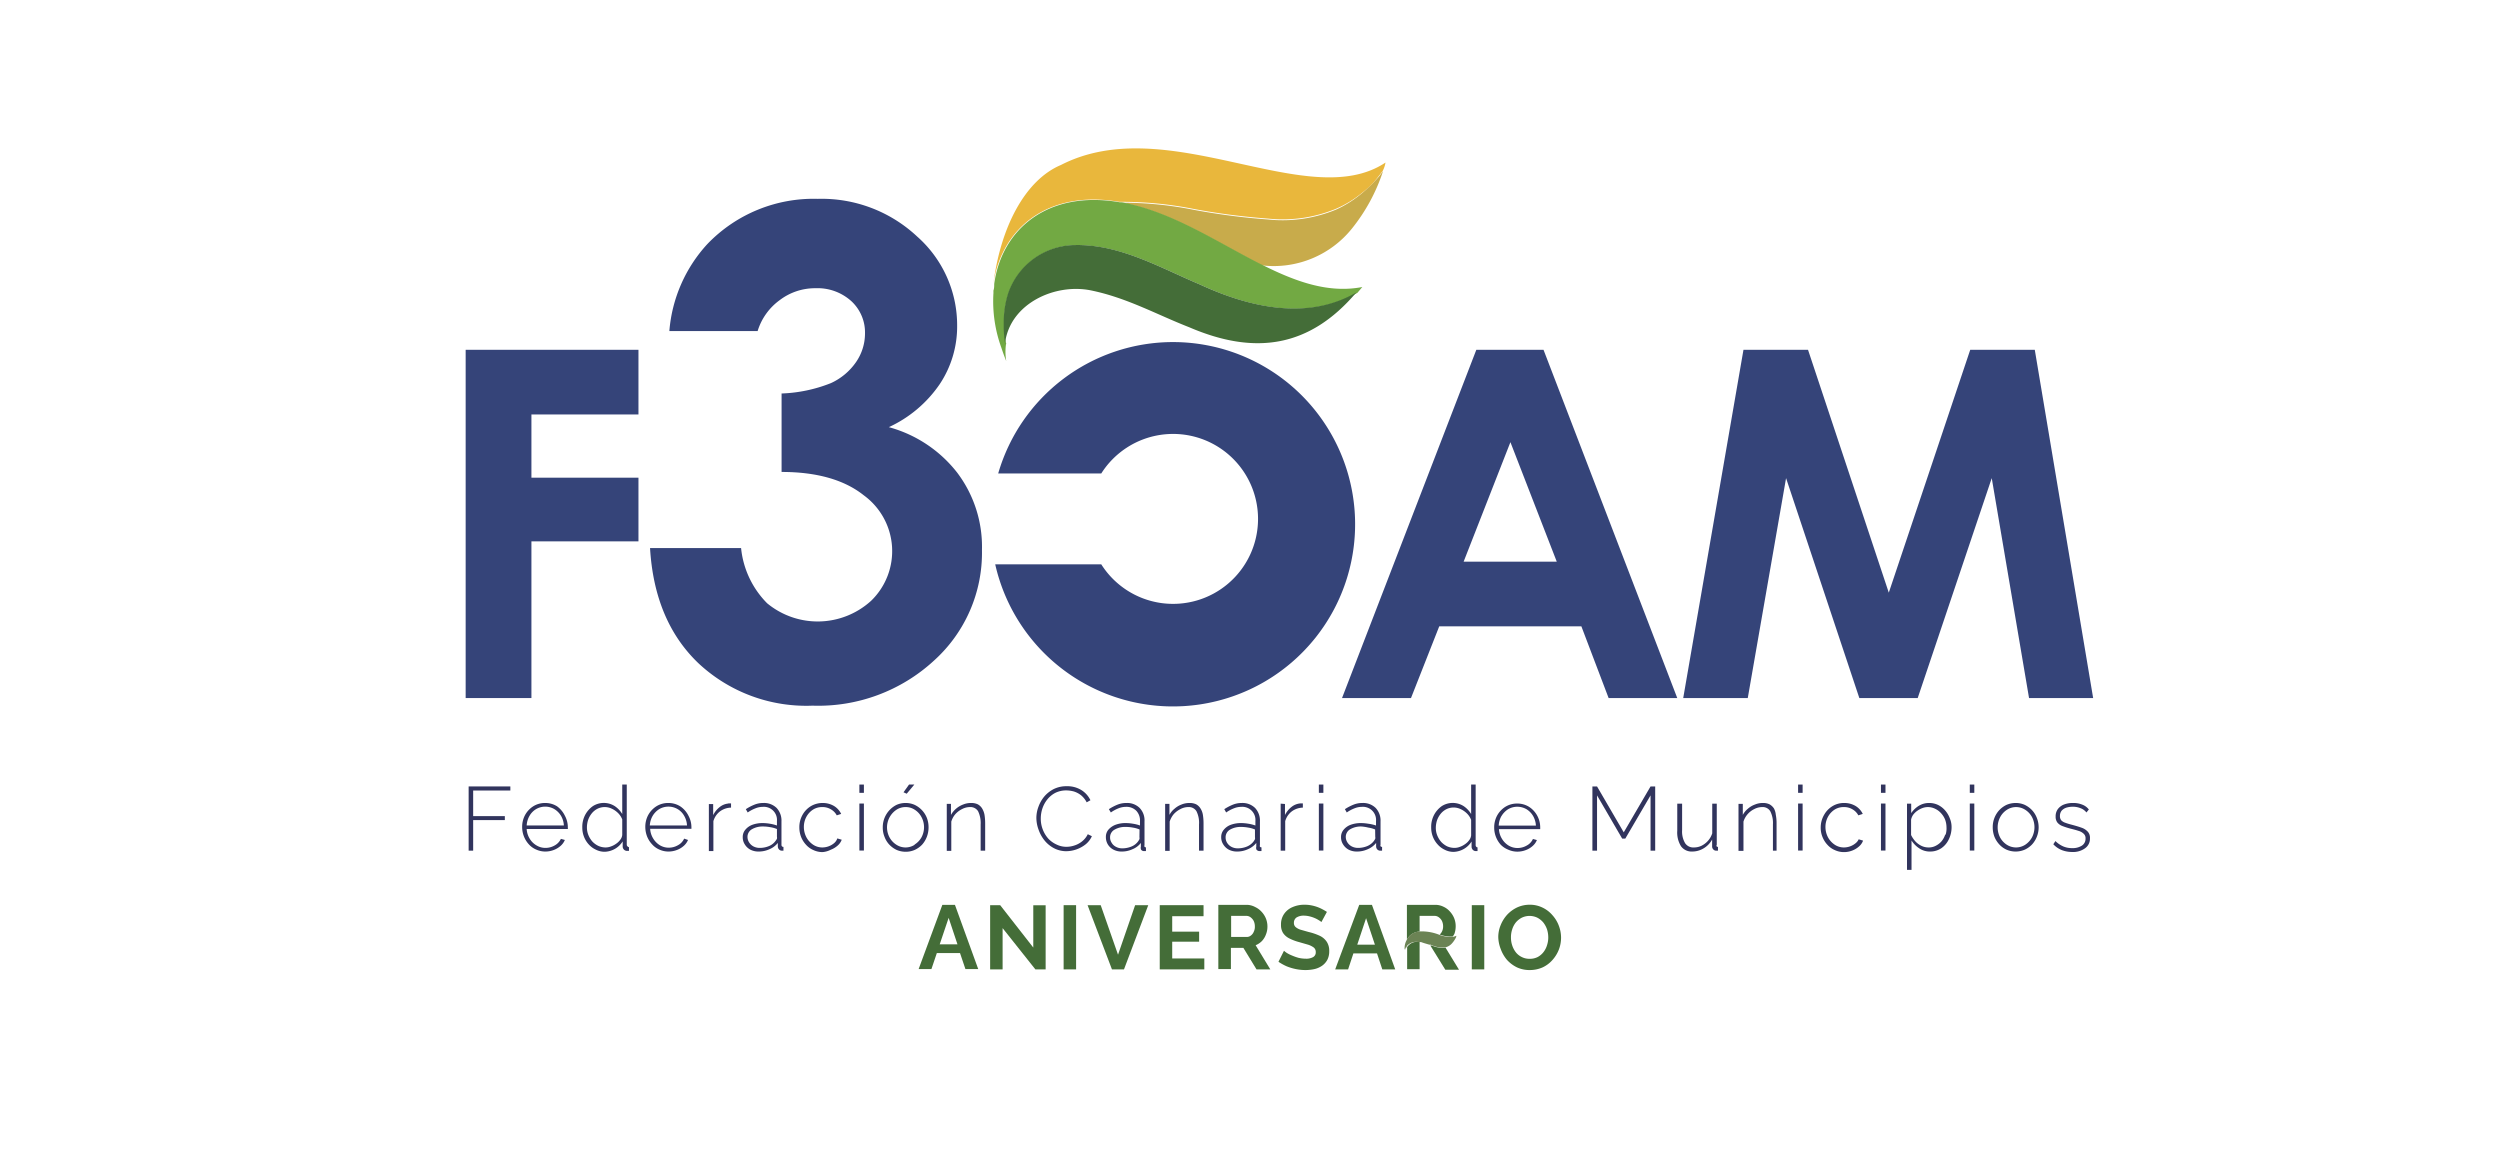 <svg xmlns="http://www.w3.org/2000/svg" viewBox="0 0 226.56 105.38"><defs><style>.cls-1{fill:none;}.cls-2{fill:#c8ab4b;}.cls-3{fill:#e9b73c;}.cls-4{fill:#72a943;}.cls-5{fill:#446d38;}.cls-6{fill:#354479;}.cls-7{fill:#31345d;}.cls-8{fill:#6b8354;}</style></defs><g id="Capa_2" data-name="Capa 2"><g id="Capa_1-2" data-name="Capa 1"><rect class="cls-1" width="226.56" height="105.38"/><path class="cls-1" d="M139.86,83.59a1.82,1.82,0,0,0-.53-.43,1.63,1.63,0,0,0-1.43,0,1.77,1.77,0,0,0-.54.44,1.92,1.92,0,0,0-.32.62,2.19,2.19,0,0,0-.11.71,2.23,2.23,0,0,0,.11.73,2.1,2.1,0,0,0,.33.63,1.52,1.52,0,0,0,.54.43,1.49,1.49,0,0,0,.71.16,1.54,1.54,0,0,0,.73-.16,1.65,1.65,0,0,0,.53-.45,1.88,1.88,0,0,0,.32-.63,2.19,2.19,0,0,0,.11-.71,2.46,2.46,0,0,0-.11-.72A2.13,2.13,0,0,0,139.86,83.59Z"/><path class="cls-1" d="M61.4,73.32a1.69,1.69,0,0,0-.83-.22,1.65,1.65,0,0,0-.82.22,1.84,1.84,0,0,0-.6.61,1.93,1.93,0,0,0-.26.88h3.37a1.93,1.93,0,0,0-.26-.88A1.67,1.67,0,0,0,61.4,73.32Z"/><path class="cls-1" d="M138.93,73.93a1.75,1.75,0,0,0-.6-.61,1.69,1.69,0,0,0-.83-.22,1.65,1.65,0,0,0-.82.22,1.84,1.84,0,0,0-.6.61,1.93,1.93,0,0,0-.26.88h3.37A1.93,1.93,0,0,0,138.93,73.93Z"/><path class="cls-1" d="M69.14,74.9a1.91,1.91,0,0,0-1,.25.8.8,0,0,0-.4.69.93.93,0,0,0,.14.49,1.06,1.06,0,0,0,.39.37,1.21,1.21,0,0,0,.58.14,2.15,2.15,0,0,0,.85-.17,1.37,1.37,0,0,0,.58-.46,1,1,0,0,0,.13-.2.45.45,0,0,0,0-.18v-.7a2.58,2.58,0,0,0-.62-.17A3.49,3.49,0,0,0,69.14,74.9Z"/><path class="cls-1" d="M55.45,73.29a1.48,1.48,0,0,0-1.3,0,1.61,1.61,0,0,0-.52.42,2,2,0,0,0-.33.59,2.25,2.25,0,0,0-.11.68,1.8,1.8,0,0,0,.13.69,2.08,2.08,0,0,0,.36.59,1.81,1.81,0,0,0,.55.4,1.59,1.59,0,0,0,.66.14,1.35,1.35,0,0,0,.47-.09,1.83,1.83,0,0,0,.48-.25,1.49,1.49,0,0,0,.38-.37.83.83,0,0,0,.17-.43v-1.4a1.64,1.64,0,0,0-.37-.57A2,2,0,0,0,55.45,73.29Z"/><polygon class="cls-1" points="132.64 50.9 141.08 50.9 136.88 40.07 132.64 50.9"/><path class="cls-1" d="M50.23,73.32a1.64,1.64,0,0,0-1.64,0,1.67,1.67,0,0,0-.6.61,1.93,1.93,0,0,0-.26.88H51.1a1.93,1.93,0,0,0-.26-.88A1.78,1.78,0,0,0,50.23,73.32Z"/><path class="cls-1" d="M127.43,85.91l-.05.14a2,2,0,0,1,.14-.29v0A.68.68,0,0,0,127.43,85.91Z"/><path class="cls-1" d="M102,74.9a1.87,1.87,0,0,0-1,.25.78.78,0,0,0-.4.69.85.85,0,0,0,.14.49.93.93,0,0,0,.39.37,1.17,1.17,0,0,0,.57.14,2.15,2.15,0,0,0,.85-.17,1.4,1.4,0,0,0,.59-.46,1.51,1.51,0,0,0,.12-.2.45.45,0,0,0,0-.18v-.7a2.51,2.51,0,0,0-.61-.17A3.52,3.52,0,0,0,102,74.9Z"/><polygon class="cls-1" points="122.95 85.61 124.56 85.61 123.75 83.2 122.95 85.61"/><path class="cls-1" d="M83.47,74.05a1.74,1.74,0,0,0-.6-.66,1.46,1.46,0,0,0-.84-.25,1.5,1.5,0,0,0-.84.25,2,2,0,0,0-.61,2.51,1.81,1.81,0,0,0,.61.65,1.52,1.52,0,0,0,1.67,0,1.79,1.79,0,0,0,.61-.67,1.94,1.94,0,0,0,0-1.83Z"/><path class="cls-1" d="M130.8,84a1.14,1.14,0,0,0-.11-.49.94.94,0,0,0-.29-.33A.64.64,0,0,0,130,83h-1.37v1.38a4.36,4.36,0,0,1,1.84.31.86.86,0,0,0,.21-.28A1,1,0,0,0,130.8,84Z"/><path class="cls-1" d="M113.32,83.15a.64.64,0,0,0-.38-.12h-1.37v1.88H113a.57.57,0,0,0,.38-.13.76.76,0,0,0,.26-.34,1,1,0,0,0,.1-.47,1.14,1.14,0,0,0-.11-.49A1,1,0,0,0,113.32,83.15Z"/><path class="cls-1" d="M132.38,73.29a1.48,1.48,0,0,0-1.3,0,1.61,1.61,0,0,0-.52.42,2,2,0,0,0-.33.59,2.25,2.25,0,0,0-.11.68,1.8,1.8,0,0,0,.13.69,2.08,2.08,0,0,0,.36.59,1.9,1.9,0,0,0,.54.4,1.67,1.67,0,0,0,.67.14,1.35,1.35,0,0,0,.47-.09,1.83,1.83,0,0,0,.48-.25,1.49,1.49,0,0,0,.38-.37.83.83,0,0,0,.17-.43v-1.4a1.64,1.64,0,0,0-.37-.57A2,2,0,0,0,132.38,73.29Z"/><polygon class="cls-1" points="85.16 85.61 86.77 85.61 85.97 83.2 85.16 85.61"/><path class="cls-1" d="M131.68,85.15l-.05,0Z"/><path class="cls-1" d="M175.94,73.69a1.65,1.65,0,0,0-.54-.4,1.5,1.5,0,0,0-.67-.15,1.44,1.44,0,0,0-.47.09,1.94,1.94,0,0,0-.47.25,1.67,1.67,0,0,0-.38.37,1.23,1.23,0,0,0-.18.43v1.39a2.46,2.46,0,0,0,.38.57,1.84,1.84,0,0,0,.55.41,1.47,1.47,0,0,0,.65.15,1.35,1.35,0,0,0,.67-.16,1.72,1.72,0,0,0,.52-.41,1.88,1.88,0,0,0,.32-.59,1.93,1.93,0,0,0,.12-.67,2.07,2.07,0,0,0-.13-.7A1.85,1.85,0,0,0,175.94,73.69Z"/><path class="cls-1" d="M112.46,74.9a1.91,1.91,0,0,0-1,.25.79.79,0,0,0-.39.69.92.92,0,0,0,.13.49,1.06,1.06,0,0,0,.39.37,1.21,1.21,0,0,0,.58.14,2.15,2.15,0,0,0,.85-.17,1.47,1.47,0,0,0,.59-.46,1.51,1.51,0,0,0,.12-.2.45.45,0,0,0,0-.18v-.7a2.64,2.64,0,0,0-.61-.17A3.68,3.68,0,0,0,112.46,74.9Z"/><path class="cls-1" d="M91,29.86c0-.23,0-.46,0-.7C91,29.4,91,29.63,91,29.86Z"/><path class="cls-1" d="M183.5,73.39a1.52,1.52,0,0,0-1.67,0,1.79,1.79,0,0,0-.61.67,2,2,0,0,0,0,1.84,1.79,1.79,0,0,0,.6.65,1.54,1.54,0,0,0,1.68,0,2,2,0,0,0,.61-2.5A1.77,1.77,0,0,0,183.5,73.39Z"/><path class="cls-1" d="M123.37,74.9a1.91,1.91,0,0,0-1,.25.8.8,0,0,0-.4.69.93.93,0,0,0,.14.49,1.06,1.06,0,0,0,.39.37,1.21,1.21,0,0,0,.58.14,2.15,2.15,0,0,0,.85-.17,1.47,1.47,0,0,0,.59-.46,1.51,1.51,0,0,0,.12-.2.45.45,0,0,0,0-.18v-.7A2.58,2.58,0,0,0,124,75,3.49,3.49,0,0,0,123.37,74.9Z"/><polygon class="cls-1" points="114.91 19.84 114.91 19.84 114.91 19.84 114.91 19.84 114.91 19.84"/><path class="cls-1" d="M97.28,22.23h0Z"/><path class="cls-1" d="M124.43,16.58c-.12.13-.26.25-.39.37C124.17,16.83,124.31,16.71,124.43,16.58Z"/><path class="cls-1" d="M123.23,17.67l.06-.05Z"/><path class="cls-2" d="M124.43,16.58c-.12.13-.26.25-.39.37a7.82,7.82,0,0,1-.75.67l-.06.05A9.93,9.93,0,0,1,121.07,19a12.65,12.65,0,0,1-6.16.89h0a60.48,60.48,0,0,1-6.7-.87,33.16,33.16,0,0,0-6.63-.65c4.6.82,8.74,3.65,12.78,5.68a9.1,9.1,0,0,0,8.16-3.34,16.48,16.48,0,0,0,2.82-5.21l-.14.18C125,16,124.7,16.29,124.43,16.58Z"/><path class="cls-3" d="M101.43,18.29l.15,0a33.16,33.16,0,0,1,6.63.65,60.48,60.48,0,0,0,6.7.87h0a12.65,12.65,0,0,0,6.16-.89,9.93,9.93,0,0,0,2.16-1.28l.06-.05A7.82,7.82,0,0,0,124,17c.13-.12.27-.24.39-.37.27-.29.52-.62.77-.95l.14-.18a2.5,2.5,0,0,0,.26-.77c-7,4.68-19.68-4.77-29.41.22-3.3,1.39-5.49,5.73-6.13,10.79C90.75,20.72,94.93,17.17,101.43,18.29Z"/><path class="cls-3" d="M90,26.52h0v-.22A1.79,1.79,0,0,1,90,26.52Z"/><path class="cls-4" d="M90.75,31.52c.13.39.27.79.44,1.2a5,5,0,0,1,0-1.67h0l0,.17A12.51,12.51,0,0,1,91,29.86c0-.23,0-.46,0-.7a8.75,8.75,0,0,1,.38-2.5,6.47,6.47,0,0,1,5.89-4.43h.17a5.62,5.62,0,0,1,.58,0c3.85.11,7.31,2.12,10.78,3.58,4.47,2.07,9.74,3.28,14.21.73h0l.45-.53c-3.06.59-6-.47-9.06-2-4-2-8.18-4.86-12.78-5.68l-.15,0c-6.5-1.12-10.68,2.43-11.37,7.4,0,.2,0,.4-.07.6v.22A12.31,12.31,0,0,0,90.75,31.52Z"/><path class="cls-5" d="M108.76,25.79c-3.47-1.46-6.93-3.47-10.78-3.58a5.62,5.62,0,0,0-.58,0h-.17a6.47,6.47,0,0,0-5.89,4.43,8.75,8.75,0,0,0-.38,2.5c0,.24,0,.47,0,.7a12.51,12.51,0,0,0,.13,1.36l0-.17h0c.49-3.54,4.53-5.38,7.79-4.71s5.95,2.19,8.9,3.34c5.91,2.54,10.87,1.87,15.14-3.16h0C118.5,29.07,113.23,27.86,108.76,25.79Z"/><path class="cls-6" d="M106.3,31A16.5,16.5,0,0,0,90.46,42.91H99.8a7.7,7.7,0,1,1,0,8.23H90.19A16.51,16.51,0,1,0,106.3,31Z"/><polygon class="cls-6" points="42.2 63.26 48.16 63.26 48.16 49.06 57.86 49.06 57.86 43.29 48.16 43.29 48.16 37.56 57.86 37.56 57.86 31.7 42.2 31.7 42.2 63.26"/><path class="cls-6" d="M133.79,31.7,121.62,63.26h6.25l2.56-6.5h12.88l2.47,6.5H152L139.88,31.7Zm-1.15,19.2,4.24-10.83,4.2,10.83Z"/><polygon class="cls-6" points="189.69 63.26 184.4 31.7 178.55 31.7 171.17 53.71 163.85 31.7 158 31.7 152.54 63.26 158.39 63.26 161.86 43.33 168.5 63.26 173.79 63.26 180.5 43.33 183.88 63.26 189.69 63.26"/><path class="cls-6" d="M84.67,59.84a13.16,13.16,0,0,0,4.32-10,11.14,11.14,0,0,0-2.24-7,11.77,11.77,0,0,0-6.2-4.13,11.31,11.31,0,0,0,4.6-3.88,9.41,9.41,0,0,0,1.59-5.31,10.73,10.73,0,0,0-3.63-8.09,12.66,12.66,0,0,0-9-3.41,13.34,13.34,0,0,0-10,4.09A13.2,13.2,0,0,0,60.66,30h8a5.41,5.41,0,0,1,2-2.8,5.28,5.28,0,0,1,3.23-1.08,4.57,4.57,0,0,1,3.26,1.17,3.86,3.86,0,0,1,1.24,2.94,4.57,4.57,0,0,1-.81,2.58,5.58,5.58,0,0,1-2.28,1.91,13.33,13.33,0,0,1-4.47.94v7.11c3.25,0,5.72.74,7.44,2.11a6.26,6.26,0,0,1,.67,9.57,7.19,7.19,0,0,1-9.42.22,8.27,8.27,0,0,1-2.36-5H58.91c.26,4.4,1.72,7.89,4.39,10.44a14.3,14.3,0,0,0,10.34,3.84A15.48,15.48,0,0,0,84.67,59.84Z"/><polygon class="cls-7" points="42.47 77.09 42.88 77.09 42.88 74.32 45.75 74.32 45.75 73.96 42.88 73.96 42.88 71.64 46.25 71.64 46.25 71.27 42.47 71.27 42.47 77.09"/><path class="cls-7" d="M50.48,73.07a2,2,0,0,0-1.08-.3,2,2,0,0,0-1.06.29,2.18,2.18,0,0,0-.75.79,2.24,2.24,0,0,0-.27,1.1,2.32,2.32,0,0,0,.6,1.56,1.88,1.88,0,0,0,.67.48,2,2,0,0,0,.84.18,2.12,2.12,0,0,0,.75-.14,2,2,0,0,0,.62-.37,1.43,1.43,0,0,0,.39-.54l-.36-.1a1.3,1.3,0,0,1-.55.59,1.66,1.66,0,0,1-.84.23,1.54,1.54,0,0,1-.81-.22A1.73,1.73,0,0,1,48,76a1.85,1.85,0,0,1-.27-.87h3.73a.19.19,0,0,0,0-.08V75a2.22,2.22,0,0,0-.27-1.08A2.28,2.28,0,0,0,50.48,73.07Zm-2.75,1.74a1.93,1.93,0,0,1,.26-.88,1.67,1.67,0,0,1,.6-.61,1.64,1.64,0,0,1,1.64,0,1.78,1.78,0,0,1,.61.61,1.93,1.93,0,0,1,.26.88Z"/><path class="cls-7" d="M56.8,76.55V71.1h-.41v2.67a2.26,2.26,0,0,0-.67-.71,1.84,1.84,0,0,0-2,0,2.29,2.29,0,0,0-.7.81A2.33,2.33,0,0,0,52.77,75a2.25,2.25,0,0,0,.15.82,2.21,2.21,0,0,0,.43.7A2,2,0,0,0,54,77a1.74,1.74,0,0,0,.82.19,2,2,0,0,0,1.61-.94v.48a.42.42,0,0,0,.1.25.41.41,0,0,0,.25.13H57v-.34a.14.14,0,0,1-.12-.06A.2.2,0,0,1,56.8,76.55Zm-.41-.89a.83.83,0,0,1-.17.43,1.49,1.49,0,0,1-.38.37,1.83,1.83,0,0,1-.48.25,1.35,1.35,0,0,1-.47.09,1.59,1.59,0,0,1-.66-.14,1.81,1.81,0,0,1-.55-.4,2.08,2.08,0,0,1-.36-.59,1.8,1.8,0,0,1-.13-.69,2.25,2.25,0,0,1,.11-.68,2,2,0,0,1,.33-.59,1.61,1.61,0,0,1,.52-.42,1.48,1.48,0,0,1,1.3,0,2,2,0,0,1,.57.4,1.64,1.64,0,0,1,.37.57Z"/><path class="cls-7" d="M61.64,73.07a2,2,0,0,0-1.08-.3,2,2,0,0,0-1.06.29,2.18,2.18,0,0,0-.75.79,2.24,2.24,0,0,0-.27,1.1,2.42,2.42,0,0,0,.16.85,2.26,2.26,0,0,0,.45.71,1.84,1.84,0,0,0,.66.48,2,2,0,0,0,.84.18,2.12,2.12,0,0,0,.75-.14,1.93,1.93,0,0,0,.62-.37,1.43,1.43,0,0,0,.39-.54L62,76a1.25,1.25,0,0,1-.55.59,1.65,1.65,0,0,1-.83.23,1.55,1.55,0,0,1-.82-.22,1.81,1.81,0,0,1-.61-.62,1.85,1.85,0,0,1-.27-.87h3.74V75a2.22,2.22,0,0,0-.27-1.08A2.19,2.19,0,0,0,61.64,73.07Zm-2.75,1.74a1.93,1.93,0,0,1,.26-.88,1.84,1.84,0,0,1,.6-.61,1.65,1.65,0,0,1,.82-.22,1.62,1.62,0,0,1,1.43.83,1.93,1.93,0,0,1,.26.88Z"/><path class="cls-7" d="M66,72.82a1.47,1.47,0,0,0-.78.32,2.14,2.14,0,0,0-.59.73v-1h-.39v4.26h.41V74.42a1.69,1.69,0,0,1,.6-.89,1.74,1.74,0,0,1,1-.34v-.38H66Z"/><path class="cls-7" d="M70.82,76.55V74.44a1.67,1.67,0,0,0-.44-1.22,1.63,1.63,0,0,0-1.21-.45,2.09,2.09,0,0,0-.77.14,4.49,4.49,0,0,0-.81.42l.17.3a3.29,3.29,0,0,1,.71-.38,1.8,1.8,0,0,1,.66-.13,1.19,1.19,0,0,1,1.28,1.29v.4a3.62,3.62,0,0,0-.63-.16,4.08,4.08,0,0,0-.68-.06,2.66,2.66,0,0,0-.93.16,1.5,1.5,0,0,0-.63.45,1,1,0,0,0-.23.66,1.19,1.19,0,0,0,.19.67A1.33,1.33,0,0,0,68,77a1.6,1.6,0,0,0,.73.17,2.32,2.32,0,0,0,1-.21,1.89,1.89,0,0,0,.76-.57v.34a.41.41,0,0,0,.09.23.36.36,0,0,0,.24.13H71v-.34a.17.17,0,0,1-.14-.06A.2.2,0,0,1,70.82,76.55Zm-.41-.72a.45.45,0,0,1,0,.18,1,1,0,0,1-.13.2,1.37,1.37,0,0,1-.58.46,2.15,2.15,0,0,1-.85.17,1.21,1.21,0,0,1-.58-.14,1.06,1.06,0,0,1-.39-.37.93.93,0,0,1-.14-.49.8.8,0,0,1,.4-.69,1.91,1.91,0,0,1,1-.25,3.49,3.49,0,0,1,.65.06,2.58,2.58,0,0,1,.62.17Z"/><path class="cls-7" d="M75.6,76.4a1.59,1.59,0,0,1-.49.29,1.66,1.66,0,0,1-.58.11,1.5,1.5,0,0,1-.84-.25,1.88,1.88,0,0,1-.61-.67,2,2,0,0,1-.23-.93,1.91,1.91,0,0,1,.23-.93,1.79,1.79,0,0,1,.6-.65,1.52,1.52,0,0,1,.84-.23,1.45,1.45,0,0,1,.77.2,1.36,1.36,0,0,1,.54.55l.4-.13a1.69,1.69,0,0,0-.67-.73,2,2,0,0,0-1-.26,2.08,2.08,0,0,0-1.08.29,2.15,2.15,0,0,0-.75.78A2.28,2.28,0,0,0,72.44,75a2.38,2.38,0,0,0,.16.85,2.26,2.26,0,0,0,.45.71,1.88,1.88,0,0,0,.67.48,1.94,1.94,0,0,0,.83.18A2,2,0,0,0,75.3,77a2,2,0,0,0,.61-.37,1.28,1.28,0,0,0,.37-.53l-.4-.12A.92.92,0,0,1,75.6,76.4Z"/><rect class="cls-7" x="77.88" y="72.82" width="0.41" height="4.26"/><rect class="cls-7" x="77.88" y="71.1" width="0.41" height="0.75"/><polygon class="cls-7" points="82.17 71.93 82.86 71.1 82.38 71.1 81.88 71.8 82.17 71.93"/><path class="cls-7" d="M84,75.82a2.4,2.4,0,0,0,.15-.84,2.37,2.37,0,0,0-.15-.85,2.2,2.2,0,0,0-.45-.71,2.24,2.24,0,0,0-.66-.48,2,2,0,0,0-.82-.17,2,2,0,0,0-.82.17A2.26,2.26,0,0,0,80,75a2.2,2.2,0,0,0,.16.84,2.1,2.1,0,0,0,.43.7,2.24,2.24,0,0,0,.66.48,2.05,2.05,0,0,0,.83.17,2,2,0,0,0,.82-.17,2.16,2.16,0,0,0,.67-.48A2.3,2.3,0,0,0,84,75.82Zm-1.1.73a1.52,1.52,0,0,1-1.67,0,1.81,1.81,0,0,1-.61-.65,1.92,1.92,0,0,1,.61-2.51,1.5,1.5,0,0,1,.84-.25,1.46,1.46,0,0,1,.84.25,1.74,1.74,0,0,1,.6.66,1.94,1.94,0,0,1,0,1.83A1.79,1.79,0,0,1,82.86,76.55Z"/><path class="cls-7" d="M89,73.26a1.06,1.06,0,0,0-.39-.37,1.37,1.37,0,0,0-.6-.12,1.86,1.86,0,0,0-.73.14,2.09,2.09,0,0,0-.64.38,2.06,2.06,0,0,0-.46.56v-1h-.38v4.26h.41V74.46a1.81,1.81,0,0,1,.37-.68,2,2,0,0,1,.61-.46,1.53,1.53,0,0,1,.71-.18.81.81,0,0,1,.74.38,2.47,2.47,0,0,1,.23,1.2v2.37h.41V74.65a5,5,0,0,0-.06-.81A1.71,1.71,0,0,0,89,73.26Z"/><path class="cls-7" d="M98.58,75.6a1.89,1.89,0,0,1-.52.65,2.1,2.1,0,0,1-.69.37,2.25,2.25,0,0,1-.71.12,2,2,0,0,1-.92-.21A2.37,2.37,0,0,1,95,76a2.71,2.71,0,0,1-.5-.83,2.67,2.67,0,0,1-.18-1,2.89,2.89,0,0,1,.15-.91,2.63,2.63,0,0,1,.45-.82,2.3,2.3,0,0,1,.72-.59,2.24,2.24,0,0,1,1-.22,2.74,2.74,0,0,1,.69.1,2.08,2.08,0,0,1,.64.34,2.06,2.06,0,0,1,.51.64l.34-.19a2.2,2.2,0,0,0-.82-.92,2.43,2.43,0,0,0-1.32-.35,2.58,2.58,0,0,0-1.17.25,2.77,2.77,0,0,0-.87.68,3.07,3.07,0,0,0-.53.93,2.9,2.9,0,0,0-.19,1,3.13,3.13,0,0,0,.2,1.08,3.23,3.23,0,0,0,.56,1,2.73,2.73,0,0,0,.86.69,2.4,2.4,0,0,0,1.09.26,2.89,2.89,0,0,0,1.75-.62,2,2,0,0,0,.57-.74Z"/><path class="cls-7" d="M103.41,77a.32.32,0,0,0,.24.13h.2v-.34a.15.15,0,0,1-.13-.06.2.2,0,0,1,0-.14V74.44a1.63,1.63,0,0,0-.44-1.22,1.61,1.61,0,0,0-1.2-.45,2.14,2.14,0,0,0-.78.14,4.49,4.49,0,0,0-.81.42l.18.3a3.23,3.23,0,0,1,.7-.38,1.8,1.8,0,0,1,.66-.13,1.25,1.25,0,0,1,.94.35,1.28,1.28,0,0,1,.34.94v.4a3.21,3.21,0,0,0-.63-.16,4,4,0,0,0-.68-.06,2.56,2.56,0,0,0-.92.16,1.61,1.61,0,0,0-.64.45,1,1,0,0,0-.22.66,1.27,1.27,0,0,0,.18.67,1.29,1.29,0,0,0,.51.47,1.56,1.56,0,0,0,.72.17,2.29,2.29,0,0,0,1-.21,1.82,1.82,0,0,0,.76-.57v.34A.43.43,0,0,0,103.41,77Zm-.15-1.13a.45.45,0,0,1,0,.18,1.51,1.51,0,0,1-.12.2,1.4,1.4,0,0,1-.59.46,2.15,2.15,0,0,1-.85.17,1.17,1.17,0,0,1-.57-.14.93.93,0,0,1-.39-.37.85.85,0,0,1-.14-.49.78.78,0,0,1,.4-.69,1.87,1.87,0,0,1,1-.25,3.52,3.52,0,0,1,.66.06,2.51,2.51,0,0,1,.61.17Z"/><path class="cls-7" d="M109.07,77.09V74.65a5,5,0,0,0-.06-.81,1.53,1.53,0,0,0-.22-.58,1.06,1.06,0,0,0-.39-.37,1.34,1.34,0,0,0-.6-.12,1.86,1.86,0,0,0-.73.14,2,2,0,0,0-.63.38,1.75,1.75,0,0,0-.46.56v-1h-.39v4.26H106V74.46a2,2,0,0,1,.37-.68,2.09,2.09,0,0,1,.61-.46,1.53,1.53,0,0,1,.71-.18.8.8,0,0,1,.74.38,2.36,2.36,0,0,1,.23,1.2v2.37Z"/><path class="cls-7" d="M113.87,77a.36.36,0,0,0,.25.13h.2v-.34a.17.17,0,0,1-.14-.06.2.2,0,0,1,0-.14V74.44a1.67,1.67,0,0,0-.44-1.22,1.63,1.63,0,0,0-1.21-.45,2.13,2.13,0,0,0-.77.14,4.49,4.49,0,0,0-.81.42l.17.3a3.29,3.29,0,0,1,.71-.38,1.8,1.8,0,0,1,.66-.13,1.19,1.19,0,0,1,1.28,1.29v.4a3.62,3.62,0,0,0-.63-.16,4.08,4.08,0,0,0-.68-.06,2.66,2.66,0,0,0-.93.16,1.5,1.5,0,0,0-.63.45,1,1,0,0,0-.23.66,1.19,1.19,0,0,0,.19.67,1.33,1.33,0,0,0,.5.47,1.6,1.6,0,0,0,.73.17,2.32,2.32,0,0,0,1-.21,1.89,1.89,0,0,0,.76-.57v.34A.41.41,0,0,0,113.87,77Zm-.14-1.13a.45.45,0,0,1,0,.18,1.51,1.51,0,0,1-.12.2,1.47,1.47,0,0,1-.59.46,2.15,2.15,0,0,1-.85.17,1.21,1.21,0,0,1-.58-.14,1.06,1.06,0,0,1-.39-.37.92.92,0,0,1-.13-.49.79.79,0,0,1,.39-.69,1.91,1.91,0,0,1,1-.25,3.68,3.68,0,0,1,.66.06,2.64,2.64,0,0,1,.61.17Z"/><path class="cls-7" d="M116.06,72.83v4.26h.41V74.42a1.69,1.69,0,0,1,.6-.89,1.74,1.74,0,0,1,1-.34v-.38h-.25a1.47,1.47,0,0,0-.78.32,2.14,2.14,0,0,0-.59.73v-1Z"/><rect class="cls-7" x="119.52" y="72.82" width="0.41" height="4.26"/><rect class="cls-7" x="119.52" y="71.1" width="0.41" height="0.75"/><path class="cls-7" d="M124,74.65a4.08,4.08,0,0,0-.68-.06,2.66,2.66,0,0,0-.93.16,1.5,1.5,0,0,0-.63.45,1,1,0,0,0-.23.66,1.19,1.19,0,0,0,.19.67,1.33,1.33,0,0,0,.5.47,1.6,1.6,0,0,0,.73.17,2.32,2.32,0,0,0,1-.21,1.89,1.89,0,0,0,.76-.57v.34a.41.41,0,0,0,.09.23.36.36,0,0,0,.24.13h.21v-.34a.17.17,0,0,1-.14-.06.2.2,0,0,1,0-.14V74.44a1.67,1.67,0,0,0-.44-1.22,1.63,1.63,0,0,0-1.21-.45,2.09,2.09,0,0,0-.77.14,4.49,4.49,0,0,0-.81.42l.17.3a3.29,3.29,0,0,1,.71-.38,1.8,1.8,0,0,1,.66-.13,1.19,1.19,0,0,1,1.28,1.29v.4A3.62,3.62,0,0,0,124,74.65Zm.63,1.18a.45.45,0,0,1,0,.18,1.51,1.51,0,0,1-.12.2,1.47,1.47,0,0,1-.59.46,2.15,2.15,0,0,1-.85.17,1.21,1.21,0,0,1-.58-.14,1.06,1.06,0,0,1-.39-.37.93.93,0,0,1-.14-.49.8.8,0,0,1,.4-.69,1.91,1.91,0,0,1,1-.25A3.49,3.49,0,0,1,124,75a2.58,2.58,0,0,1,.62.17Z"/><path class="cls-7" d="M133.46,77a.41.41,0,0,0,.25.13h.19v-.34a.14.14,0,0,1-.12-.06.2.2,0,0,1-.05-.14V71.1h-.41v2.67a2.26,2.26,0,0,0-.67-.71,1.84,1.84,0,0,0-2,0,2.29,2.29,0,0,0-.7.81A2.33,2.33,0,0,0,129.7,75a2.25,2.25,0,0,0,.15.82,2.21,2.21,0,0,0,.43.7,2,2,0,0,0,.65.49,1.74,1.74,0,0,0,.82.19,2,2,0,0,0,1.61-.94v.48A.42.42,0,0,0,133.46,77Zm-.14-1.3a.83.83,0,0,1-.17.43,1.49,1.49,0,0,1-.38.37,1.83,1.83,0,0,1-.48.25,1.35,1.35,0,0,1-.47.09,1.67,1.67,0,0,1-.67-.14,1.9,1.9,0,0,1-.54-.4,2.08,2.08,0,0,1-.36-.59,1.8,1.8,0,0,1-.13-.69,2.25,2.25,0,0,1,.11-.68,2,2,0,0,1,.33-.59,1.61,1.61,0,0,1,.52-.42,1.48,1.48,0,0,1,1.3,0,2,2,0,0,1,.57.4,1.64,1.64,0,0,1,.37.57Z"/><path class="cls-7" d="M136.68,77a2,2,0,0,0,.84.18,2.12,2.12,0,0,0,.75-.14,1.93,1.93,0,0,0,.62-.37,1.43,1.43,0,0,0,.39-.54l-.36-.1a1.25,1.25,0,0,1-.55.59,1.65,1.65,0,0,1-.83.23,1.55,1.55,0,0,1-.82-.22,1.81,1.81,0,0,1-.61-.62,1.85,1.85,0,0,1-.27-.87h3.74V75a2.22,2.22,0,0,0-.27-1.08,2.19,2.19,0,0,0-.74-.8,2,2,0,0,0-1.08-.3,2,2,0,0,0-1.06.29,2.18,2.18,0,0,0-.75.79,2.24,2.24,0,0,0-.27,1.1,2.32,2.32,0,0,0,.6,1.56A2,2,0,0,0,136.68,77Zm-.6-3.06a1.84,1.84,0,0,1,.6-.61,1.65,1.65,0,0,1,.82-.22,1.69,1.69,0,0,1,.83.22,1.75,1.75,0,0,1,.6.61,1.93,1.93,0,0,1,.26.88h-3.37A1.93,1.93,0,0,1,136.08,73.93Z"/><polygon class="cls-7" points="147.15 75.43 144.73 71.27 144.31 71.27 144.31 77.09 144.73 77.09 144.73 72.08 147.01 76 147.29 76 149.58 72.08 149.58 77.09 150 77.09 150 71.27 149.58 71.27 147.15 75.43"/><path class="cls-7" d="M155.58,76.55V72.83h-.41v2.69a1.85,1.85,0,0,1-.38.67,1.93,1.93,0,0,1-.58.45,1.59,1.59,0,0,1-.7.16.89.89,0,0,1-.8-.39,2.08,2.08,0,0,1-.27-1.18v-2.4H152v2.46a2.35,2.35,0,0,0,.34,1.4,1.18,1.18,0,0,0,1,.48,2,2,0,0,0,1.05-.29,2.11,2.11,0,0,0,.77-.8v.64a.37.37,0,0,0,.1.25.33.33,0,0,0,.23.12h.2v-.34a.16.16,0,0,1-.13-.06A.2.2,0,0,1,155.58,76.55Z"/><path class="cls-7" d="M160.76,73.26a1.18,1.18,0,0,0-.4-.37,1.32,1.32,0,0,0-.59-.12,1.83,1.83,0,0,0-.73.14,2,2,0,0,0-.64.38,1.89,1.89,0,0,0-.46.56v-1h-.39v4.26H158V74.46a1.83,1.83,0,0,1,.38-.68,1.92,1.92,0,0,1,.6-.46,1.56,1.56,0,0,1,.71-.18.8.8,0,0,1,.74.38,2.35,2.35,0,0,1,.24,1.2v2.37H161V74.65a4,4,0,0,0-.07-.81A1.53,1.53,0,0,0,160.76,73.26Z"/><rect class="cls-7" x="162.95" y="71.1" width="0.41" height="0.75"/><rect class="cls-7" x="162.95" y="72.82" width="0.41" height="4.26"/><path class="cls-7" d="M168.18,76.4a1.59,1.59,0,0,1-.49.29,1.66,1.66,0,0,1-.58.11,1.5,1.5,0,0,1-.84-.25,1.88,1.88,0,0,1-.61-.67,2,2,0,0,1-.23-.93,1.91,1.91,0,0,1,.23-.93,1.79,1.79,0,0,1,.6-.65,1.52,1.52,0,0,1,.84-.23,1.45,1.45,0,0,1,.77.2,1.36,1.36,0,0,1,.54.55l.4-.13a1.69,1.69,0,0,0-.67-.73,2,2,0,0,0-1-.26,2,2,0,0,0-1.08.29,2.15,2.15,0,0,0-.75.78A2.28,2.28,0,0,0,165,75a2.18,2.18,0,0,0,.16.85,2.26,2.26,0,0,0,.45.71,1.88,1.88,0,0,0,.67.48,1.94,1.94,0,0,0,.83.18,2,2,0,0,0,.75-.14,2,2,0,0,0,.61-.37,1.28,1.28,0,0,0,.37-.53l-.4-.12A.92.92,0,0,1,168.18,76.4Z"/><rect class="cls-7" x="170.46" y="72.82" width="0.41" height="4.26"/><rect class="cls-7" x="170.46" y="71.1" width="0.41" height="0.75"/><path class="cls-7" d="M176.28,73.45a2.06,2.06,0,0,0-.64-.5,1.86,1.86,0,0,0-.82-.18,1.77,1.77,0,0,0-.92.25,2.24,2.24,0,0,0-.7.67v-.86h-.38v6h.41V76.17a2.37,2.37,0,0,0,.7.71,1.71,1.71,0,0,0,1,.29,1.8,1.8,0,0,0,1-.3,2,2,0,0,0,.68-.81,2.49,2.49,0,0,0,.25-1.09,2.05,2.05,0,0,0-.16-.81A2.3,2.3,0,0,0,176.28,73.45Zm0,2.19a1.88,1.88,0,0,1-.32.59,1.72,1.72,0,0,1-.52.41,1.35,1.35,0,0,1-.67.16,1.47,1.47,0,0,1-.65-.15,1.84,1.84,0,0,1-.55-.41,2.46,2.46,0,0,1-.38-.57V74.28a1.23,1.23,0,0,1,.18-.43,1.67,1.67,0,0,1,.38-.37,1.94,1.94,0,0,1,.47-.25,1.44,1.44,0,0,1,.47-.09,1.5,1.5,0,0,1,.67.15,1.65,1.65,0,0,1,.54.4,1.85,1.85,0,0,1,.37.58,2.07,2.07,0,0,1,.13.7A1.93,1.93,0,0,1,176.32,75.64Z"/><rect class="cls-7" x="178.51" y="71.1" width="0.41" height="0.75"/><rect class="cls-7" x="178.51" y="72.82" width="0.41" height="4.26"/><path class="cls-7" d="M184.15,73.42a2.24,2.24,0,0,0-.66-.48,2,2,0,0,0-.82-.17,2.09,2.09,0,0,0-.83.17,2.24,2.24,0,0,0-.66.48,2.25,2.25,0,0,0-.59,1.56,2.4,2.4,0,0,0,.15.84,2.3,2.3,0,0,0,.44.7,2,2,0,0,0,.66.48,2.09,2.09,0,0,0,1.65,0,2.16,2.16,0,0,0,.67-.48,2.28,2.28,0,0,0,.43-.7,2.31,2.31,0,0,0,0-1.69A2.17,2.17,0,0,0,184.15,73.42Zm0,2.46a1.88,1.88,0,0,1-.61.67,1.54,1.54,0,0,1-1.68,0,1.79,1.79,0,0,1-.6-.65,2,2,0,0,1,0-1.84,1.79,1.79,0,0,1,.61-.67,1.52,1.52,0,0,1,1.67,0,1.77,1.77,0,0,1,.61.66,2,2,0,0,1,0,1.83Z"/><path class="cls-7" d="M188.61,75c-.24-.09-.53-.17-.86-.26a5.39,5.39,0,0,1-.59-.18.89.89,0,0,1-.36-.22.59.59,0,0,1-.12-.39.76.76,0,0,1,.16-.49,1,1,0,0,1,.43-.27,2,2,0,0,1,.55-.08,1.81,1.81,0,0,1,.72.13,1.18,1.18,0,0,1,.54.39l.22-.27a1.35,1.35,0,0,0-.57-.43,2.14,2.14,0,0,0-.87-.16,2.18,2.18,0,0,0-.79.13,1.27,1.27,0,0,0-.57.41,1.09,1.09,0,0,0-.21.69.86.86,0,0,0,.15.53,1.07,1.07,0,0,0,.44.32,7.22,7.22,0,0,0,.74.24c.28.07.52.13.72.2a1.1,1.1,0,0,1,.46.24A.54.54,0,0,1,189,76a.73.73,0,0,1-.34.64,1.56,1.56,0,0,1-.89.22,2,2,0,0,1-.78-.15,2.36,2.36,0,0,1-.72-.49l-.19.29a2.13,2.13,0,0,0,.77.53,2.62,2.62,0,0,0,.94.17,1.83,1.83,0,0,0,1.17-.34,1.05,1.05,0,0,0,.44-.91.8.8,0,0,0-.19-.58A1.33,1.33,0,0,0,188.61,75Z"/><path class="cls-5" d="M85.4,82l-2.15,5.82h1.16l.49-1.45H87l.49,1.45h1.16L86.54,82Zm-.24,3.58.81-2.4.8,2.4Z"/><polygon class="cls-5" points="93.64 85.87 90.64 82.03 89.73 82.03 89.73 87.85 90.86 87.85 90.86 84.11 93.83 87.85 94.76 87.85 94.76 82.04 93.64 82.04 93.64 85.87"/><rect class="cls-5" x="96.39" y="82.03" width="1.13" height="5.82"/><polygon class="cls-5" points="101.32 86.52 99.75 82.03 98.56 82.03 100.77 87.85 101.86 87.85 104.06 82.03 102.87 82.03 101.32 86.52"/><polygon class="cls-5" points="106.23 85.34 108.67 85.34 108.67 84.43 106.23 84.43 106.23 83.03 109.07 83.03 109.07 82.03 105.1 82.03 105.1 87.85 109.14 87.85 109.14 86.86 106.23 86.86 106.23 85.34"/><path class="cls-5" d="M114.37,85.27a1.75,1.75,0,0,0,.36-.6,1.85,1.85,0,0,0,.13-.7,1.94,1.94,0,0,0-.13-.71,2,2,0,0,0-.39-.62,1.82,1.82,0,0,0-.59-.44A1.66,1.66,0,0,0,113,82h-2.59v5.82h1.14V85.9h1.13l1.19,1.95h1.25l-1.33-2.19A1.67,1.67,0,0,0,114.37,85.27Zm-.75-.83a.76.76,0,0,1-.26.34.57.57,0,0,1-.38.13h-1.41V83h1.37a.64.64,0,0,1,.38.12,1,1,0,0,1,.29.33,1.14,1.14,0,0,1,.11.49A1,1,0,0,1,113.62,84.44Z"/><path class="cls-5" d="M119.59,84.8a5.19,5.19,0,0,0-1-.34l-.74-.21a1.27,1.27,0,0,1-.44-.24.48.48,0,0,1-.15-.37.57.57,0,0,1,.23-.49,1.22,1.22,0,0,1,.7-.17,2.24,2.24,0,0,1,.51.07,2.88,2.88,0,0,1,.47.16,2.47,2.47,0,0,1,.37.2,1.16,1.16,0,0,1,.21.15l.5-.92a5,5,0,0,0-.57-.32,3.5,3.5,0,0,0-.69-.24,3.19,3.19,0,0,0-.77-.09,2.65,2.65,0,0,0-1.07.21,1.74,1.74,0,0,0-.77.61,1.64,1.64,0,0,0-.29,1,1.34,1.34,0,0,0,.18.73,1.46,1.46,0,0,0,.55.49,4.55,4.55,0,0,0,.92.35l.8.23a1.79,1.79,0,0,1,.52.26.52.52,0,0,1,.18.42.48.48,0,0,1-.23.44,1.26,1.26,0,0,1-.69.15,2.82,2.82,0,0,1-.65-.08,4.53,4.53,0,0,1-.59-.21,2.81,2.81,0,0,1-.46-.23,1.85,1.85,0,0,1-.26-.2l-.5,1a4.83,4.83,0,0,0,.74.41,4.68,4.68,0,0,0,.83.25,4.28,4.28,0,0,0,.87.09,3.7,3.7,0,0,0,.83-.09,2,2,0,0,0,.68-.3,1.56,1.56,0,0,0,.48-.54,1.67,1.67,0,0,0,.17-.78,1.48,1.48,0,0,0-.23-.86A1.56,1.56,0,0,0,119.59,84.8Z"/><path class="cls-5" d="M123.18,82,121,87.85h1.17l.48-1.45h2.14l.48,1.45h1.17L124.33,82ZM123,85.61l.8-2.4.8,2.4Z"/><path class="cls-5" d="M128,85.17l.14-.06Z"/><path class="cls-5" d="M131.34,85.3l-.09,0Z"/><path class="cls-5" d="M127.52,85.74v0a1.76,1.76,0,0,1,.09-.2A1,1,0,0,0,127.52,85.74Z"/><path class="cls-5" d="M129.74,85.68l-.12,0,1.36,2.2h1.24l-1.22-2A2.38,2.38,0,0,1,129.74,85.68Z"/><path class="cls-5" d="M128.25,84.5a1.79,1.79,0,0,1,.4-.09V83H130a.64.64,0,0,1,.38.12.94.94,0,0,1,.29.33,1.14,1.14,0,0,1,.11.49,1,1,0,0,1-.1.47.86.86,0,0,1-.21.28,2.88,2.88,0,0,0,1.18.18,1.82,1.82,0,0,0,.15-.23,2.06,2.06,0,0,0,.12-.7,1.94,1.94,0,0,0-.13-.71,2,2,0,0,0-.39-.62,1.72,1.72,0,0,0-.59-.44,1.66,1.66,0,0,0-.73-.17h-2.58v3.16A1.35,1.35,0,0,1,128.25,84.5Z"/><path class="cls-5" d="M128.94,85h0Z"/><path class="cls-5" d="M127.87,85.28a1.06,1.06,0,0,0-.23.24A1.06,1.06,0,0,1,127.87,85.28Z"/><path class="cls-5" d="M127.52,85.83v2h1.13V85.38A1.07,1.07,0,0,0,127.52,85.83Z"/><rect class="cls-5" x="133.38" y="82.03" width="1.13" height="5.82"/><path class="cls-5" d="M140.68,82.93a2.71,2.71,0,0,0-.89-.68,2.59,2.59,0,0,0-1.15-.26,2.71,2.71,0,0,0-1.14.24,3,3,0,0,0-.91.66,3.17,3.17,0,0,0-.59.94,2.82,2.82,0,0,0-.22,1.11A3.14,3.14,0,0,0,136,86a3.19,3.19,0,0,0,.58,1,3,3,0,0,0,.9.67,2.69,2.69,0,0,0,1.15.24,2.87,2.87,0,0,0,1.14-.23,2.69,2.69,0,0,0,.9-.66,3.05,3.05,0,0,0,.59-.94,3,3,0,0,0,.21-1.1,3.08,3.08,0,0,0-.2-1.08A3,3,0,0,0,140.68,82.93Zm-.48,2.72a1.88,1.88,0,0,1-.32.63,1.65,1.65,0,0,1-.53.45,1.54,1.54,0,0,1-.73.16,1.49,1.49,0,0,1-.71-.16,1.52,1.52,0,0,1-.54-.43,2.1,2.1,0,0,1-.33-.63,2.23,2.23,0,0,1-.11-.73,2.19,2.19,0,0,1,.11-.71,1.92,1.92,0,0,1,.32-.62,1.77,1.77,0,0,1,.54-.44,1.63,1.63,0,0,1,1.43,0,1.82,1.82,0,0,1,.53.43,2.13,2.13,0,0,1,.34.63,2.46,2.46,0,0,1,.11.72A2.19,2.19,0,0,1,140.2,85.65Z"/><path class="cls-8" d="M131,85.85a1.17,1.17,0,0,0,.55-.32,2.24,2.24,0,0,0,.42-.63h0s0-.07,0-.1a.83.83,0,0,1-.34.1,2.88,2.88,0,0,1-1.18-.18,4.36,4.36,0,0,0-1.84-.31,1.79,1.79,0,0,0-.4.09,1.35,1.35,0,0,0-.73.69,1.49,1.49,0,0,0-.19.7s0,.23,0,.23l0-.05a1.16,1.16,0,0,1,.14-.24,1.07,1.07,0,0,1,1.13-.45,1,1,0,0,1,.24,0c.2.08.5.16.73.23l.12,0A2.38,2.38,0,0,0,131,85.85Zm.25-.53.09,0Zm.38-.14.05,0ZM129,85h0Zm-.87.1-.14.06Zm-.28.17a1.06,1.06,0,0,0-.23.24A1.06,1.06,0,0,1,127.87,85.28Zm-.49.77.05-.14a.68.68,0,0,1,.09-.17,1,1,0,0,1,.09-.18,1.76,1.76,0,0,0-.09.2A2,2,0,0,0,127.38,86.05Z"/></g></g></svg>